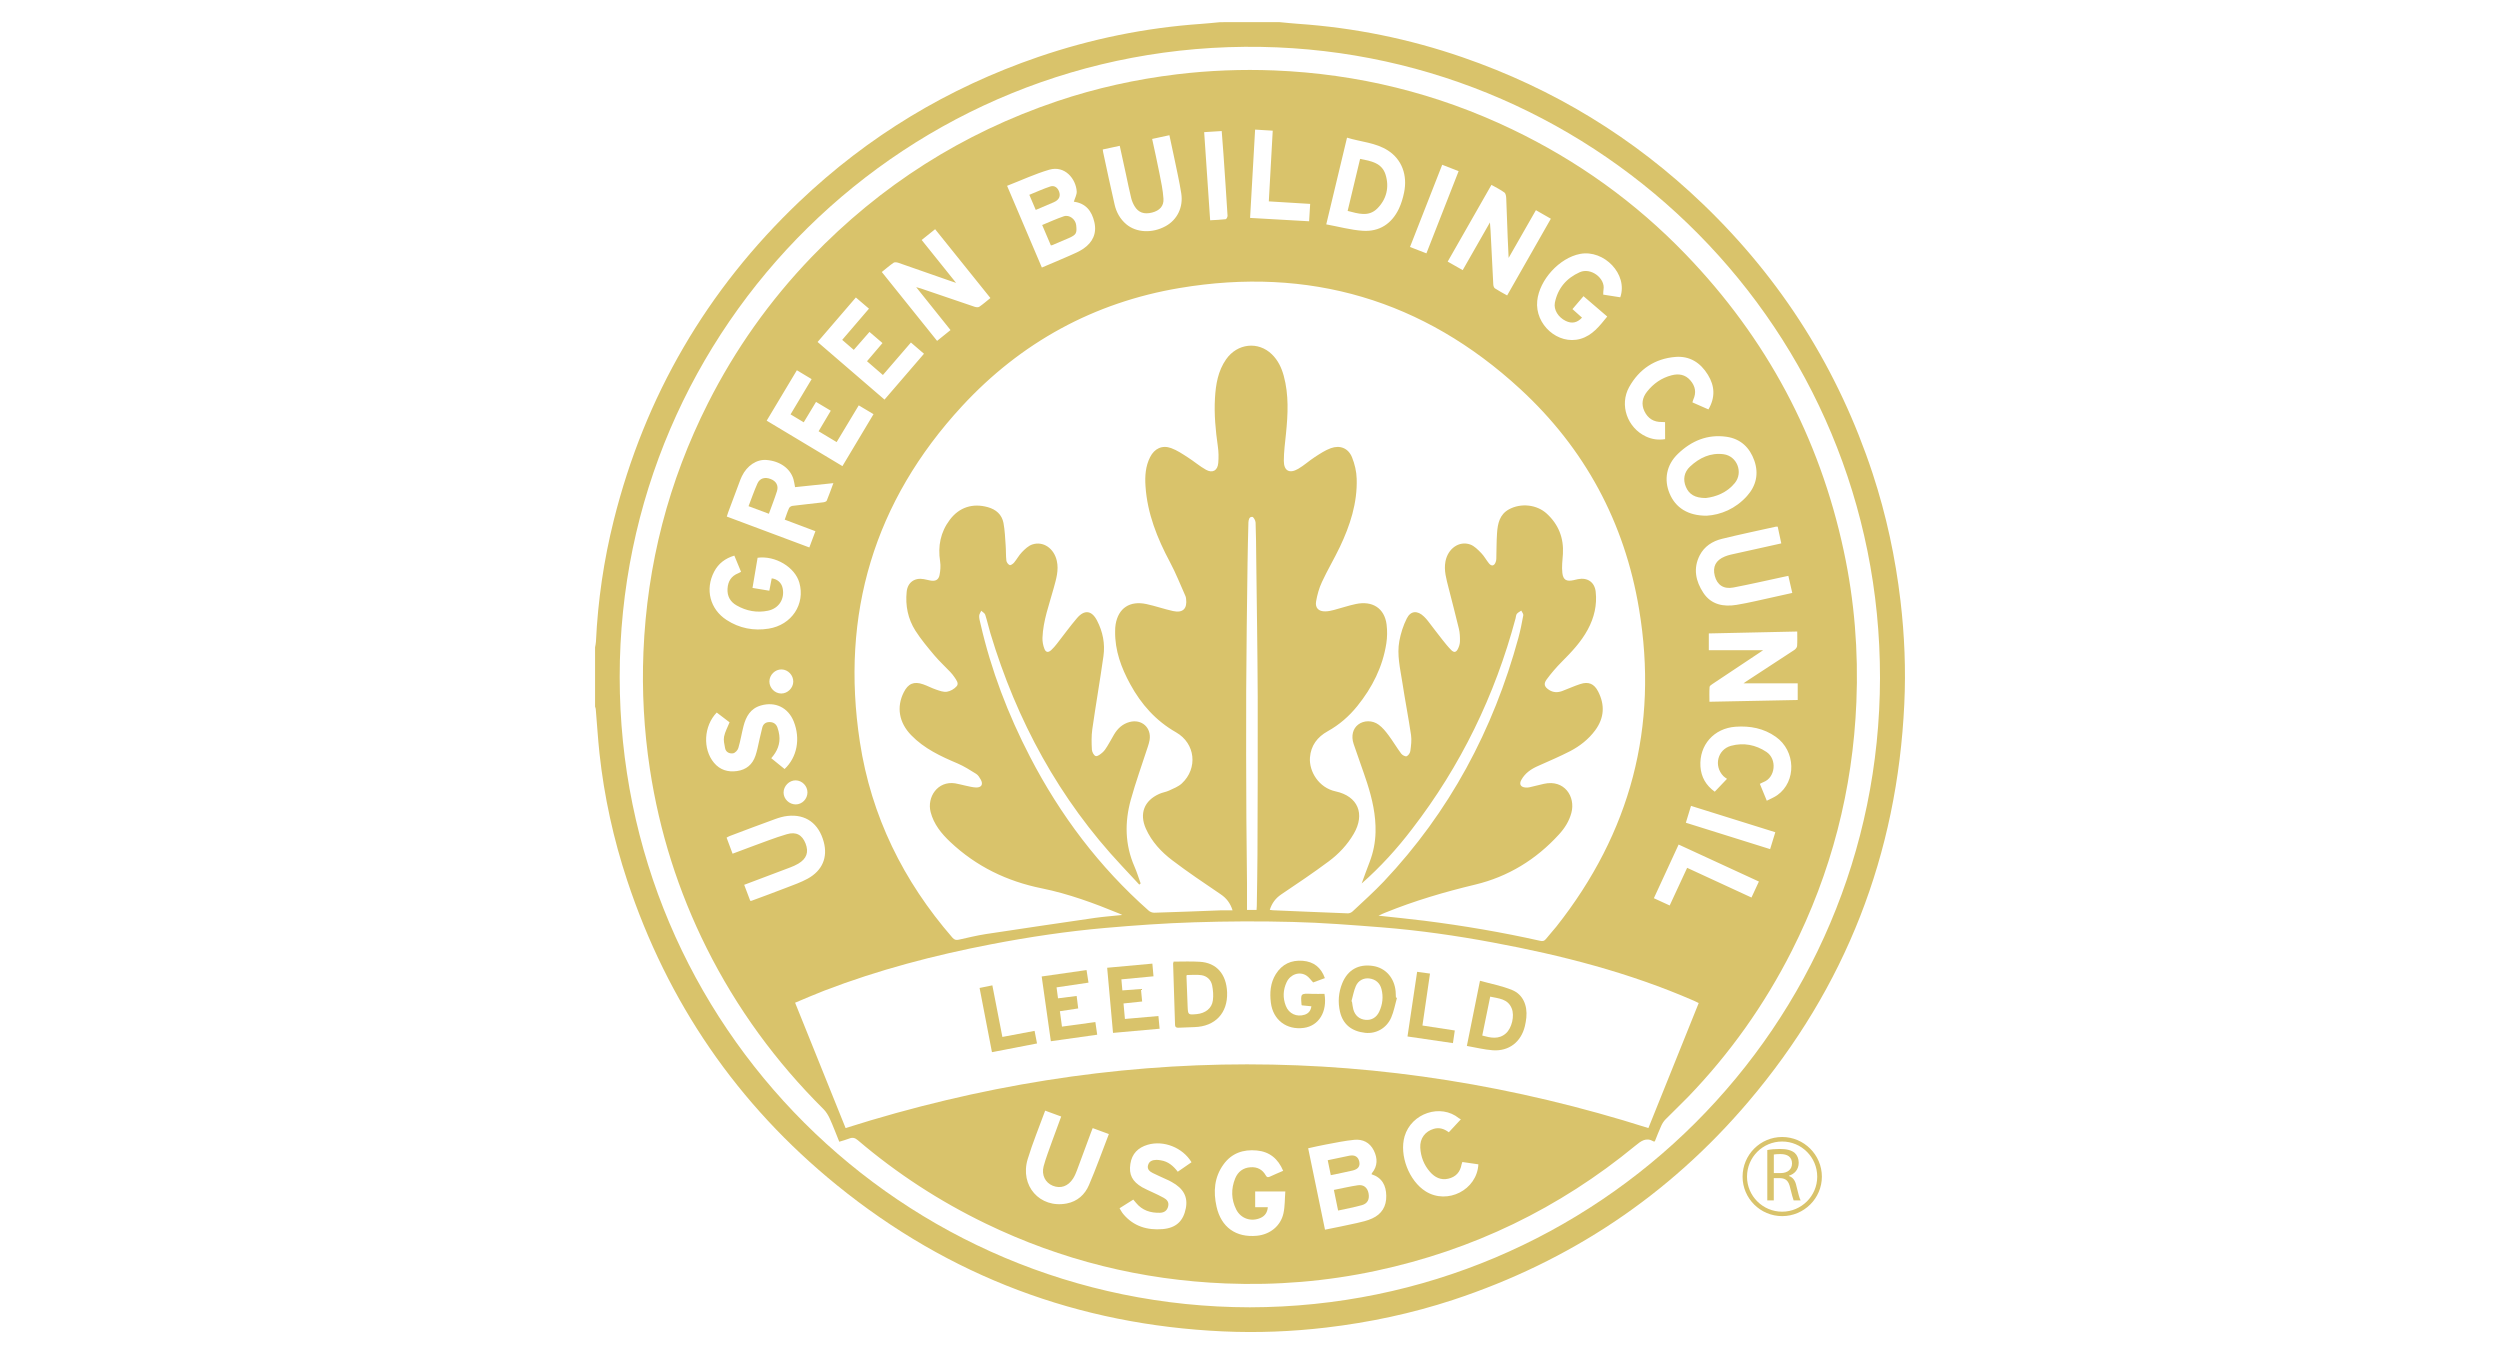 <?xml version="1.0" encoding="utf-8"?>
<!-- Generator: Adobe Illustrator 16.0.0, SVG Export Plug-In . SVG Version: 6.00 Build 0)  -->
<!DOCTYPE svg PUBLIC "-//W3C//DTD SVG 1.0//EN" "http://www.w3.org/TR/2001/REC-SVG-20010904/DTD/svg10.dtd">
<svg version="1.0" id="Layer_1" xmlns="http://www.w3.org/2000/svg" xmlns:xlink="http://www.w3.org/1999/xlink" x="0px" y="0px"
	 width="120px" height="65px" viewBox="0 -2.5 120 65" enable-background="new 0 -2.5 120 65" xml:space="preserve">
<g>
	<path fill="#D9C36B" d="M61.418-1.437c0.295,0.027,0.592,0.06,0.889,0.08c2.698,0.186,5.327,0.721,7.885,1.603
		c4.37,1.506,8.232,3.858,11.566,7.064c3.778,3.632,6.488,7.94,8.129,12.919c0.655,1.992,1.092,4.032,1.337,6.116
		c0.194,1.646,0.26,3.298,0.182,4.951c-0.337,7.208-2.815,13.589-7.485,19.088c-3.821,4.498-8.564,7.659-14.172,9.51
		c-1.983,0.652-4.019,1.084-6.094,1.329c-1.648,0.194-3.3,0.259-4.954,0.184c-6.936-0.317-13.13-2.637-18.525-7.014
		c-4.787-3.884-8.136-8.781-10.073-14.637c-0.656-1.985-1.103-4.016-1.328-6.095c-0.076-0.708-0.118-1.418-0.179-2.127
		c-0.002-0.039-0.021-0.074-0.033-0.112c0-0.951,0-1.9,0-2.852c0.015-0.085,0.038-0.173,0.042-0.261
		c0.092-1.976,0.378-3.927,0.858-5.845c1.492-5.953,4.459-11.051,8.901-15.282c3.311-3.153,7.143-5.466,11.472-6.948
		c2.539-0.869,5.148-1.402,7.825-1.588c0.304-0.021,0.605-0.054,0.908-0.082C59.519-1.437,60.469-1.437,61.418-1.437z
		 M59.989,60.251c16.7-0.025,30.231-13.496,30.251-30.211c0.021-16.709-13.372-30.008-29.7-30.289
		C43.557-0.542,29.742,13.105,29.745,29.992C29.747,46.744,43.29,60.222,59.989,60.251z"/>
	<path fill="#D9C36B" d="M79.432,52.285c-0.032,0.002-0.05,0.01-0.059,0.004c-0.359-0.213-0.598-0.023-0.873,0.202
		c-3.66,3.011-7.808,5.015-12.443,6.005c-2.381,0.51-4.788,0.708-7.22,0.61c-4.037-0.161-7.883-1.114-11.522-2.875
		c-2.218-1.072-4.265-2.405-6.139-4.001c-0.143-0.123-0.262-0.143-0.426-0.075c-0.146,0.059-0.302,0.096-0.465,0.148
		c-0.153-0.376-0.289-0.74-0.449-1.095c-0.075-0.167-0.176-0.337-0.302-0.464C37.241,48.468,35.36,45.89,33.915,43
		c-1.358-2.72-2.265-5.586-2.722-8.595c-0.282-1.861-0.385-3.734-0.308-5.614c0.174-4.2,1.202-8.183,3.097-11.936
		c1.305-2.584,2.962-4.923,4.969-7.011c3.322-3.454,7.251-5.954,11.792-7.487c1.869-0.63,3.785-1.053,5.745-1.29
		c1.554-0.187,3.116-0.248,4.681-0.186c3.996,0.162,7.801,1.097,11.41,2.825c3.136,1.503,5.921,3.499,8.332,6.001
		c3.881,4.026,6.422,8.773,7.592,14.249c0.512,2.388,0.704,4.803,0.604,7.239c-0.173,4.207-1.204,8.193-3.104,11.952
		c-1.309,2.585-2.967,4.922-4.977,7.007c-0.354,0.366-0.727,0.715-1.083,1.078c-0.086,0.088-0.154,0.197-0.204,0.308
		C79.625,51.787,79.53,52.042,79.432,52.285z M65.36,39.908c0.126-0.345,0.249-0.691,0.383-1.034
		c0.176-0.462,0.271-0.934,0.283-1.429c0.02-0.813-0.158-1.595-0.404-2.361c-0.205-0.629-0.438-1.249-0.648-1.876
		c-0.129-0.385-0.035-0.739,0.223-0.932c0.263-0.201,0.675-0.215,0.981,0.011c0.187,0.136,0.339,0.327,0.478,0.514
		c0.212,0.284,0.39,0.591,0.603,0.875c0.053,0.071,0.194,0.146,0.259,0.124c0.082-0.032,0.167-0.157,0.178-0.251
		c0.035-0.253,0.07-0.519,0.034-0.77c-0.126-0.848-0.291-1.69-0.42-2.539c-0.101-0.654-0.264-1.31-0.141-1.974
		c0.069-0.37,0.188-0.745,0.357-1.08c0.19-0.378,0.516-0.391,0.824-0.092c0.07,0.066,0.135,0.14,0.195,0.217
		c0.231,0.298,0.455,0.602,0.69,0.896c0.133,0.169,0.268,0.339,0.421,0.493c0.136,0.137,0.24,0.119,0.326-0.056
		c0.055-0.109,0.092-0.236,0.096-0.357c0.004-0.2-0.004-0.408-0.05-0.603c-0.154-0.656-0.332-1.308-0.495-1.962
		c-0.104-0.419-0.235-0.836-0.15-1.277c0.118-0.611,0.651-0.996,1.185-0.81c0.2,0.071,0.375,0.252,0.532,0.413
		c0.145,0.148,0.243,0.341,0.375,0.501c0.123,0.144,0.248,0.116,0.314-0.06c0.021-0.051,0.033-0.108,0.034-0.161
		c0.013-0.412,0.007-0.825,0.035-1.236c0.031-0.454,0.121-0.897,0.572-1.143c0.572-0.312,1.337-0.234,1.817,0.208
		c0.561,0.516,0.819,1.165,0.773,1.932c-0.02,0.305-0.063,0.614-0.027,0.914c0.04,0.338,0.201,0.417,0.53,0.347
		c0.074-0.018,0.149-0.037,0.223-0.051c0.454-0.088,0.795,0.144,0.847,0.601c0.072,0.643-0.072,1.248-0.377,1.814
		c-0.323,0.604-0.792,1.093-1.27,1.573c-0.254,0.257-0.492,0.535-0.707,0.827c-0.159,0.215-0.108,0.357,0.119,0.504
		c0.196,0.127,0.409,0.131,0.622,0.054c0.293-0.108,0.579-0.244,0.876-0.338c0.393-0.13,0.664-0.013,0.853,0.354
		c0.335,0.651,0.296,1.277-0.141,1.869c-0.318,0.43-0.733,0.754-1.199,0.998c-0.501,0.257-1.021,0.479-1.537,0.709
		c-0.335,0.146-0.625,0.342-0.806,0.668c-0.119,0.211-0.034,0.354,0.206,0.37c0.062,0.006,0.127,0,0.186-0.013
		c0.232-0.052,0.462-0.113,0.691-0.165c0.982-0.22,1.525,0.616,1.318,1.392c-0.106,0.401-0.323,0.741-0.6,1.042
		c-1.095,1.201-2.438,2.024-4.017,2.403c-1.474,0.353-2.922,0.779-4.325,1.35c-0.089,0.033-0.177,0.077-0.316,0.142
		c0.784,0.086,1.499,0.154,2.211,0.244c1.861,0.236,3.71,0.55,5.541,0.961c0.125,0.027,0.204,0.018,0.286-0.087
		c0.159-0.203,0.338-0.391,0.499-0.594c3.558-4.502,4.914-9.592,3.968-15.25c-0.691-4.155-2.607-7.705-5.704-10.556
		c-4.642-4.276-10.135-5.891-16.352-4.845c-4.106,0.691-7.616,2.612-10.441,5.671c-4.219,4.57-5.841,9.982-4.902,16.122
		c0.543,3.554,2.085,6.675,4.442,9.389c0.093,0.107,0.177,0.126,0.307,0.097c0.428-0.094,0.856-0.2,1.29-0.268
		c1.75-0.266,3.501-0.524,5.254-0.779c0.414-0.059,0.832-0.088,1.299-0.138c-0.083-0.04-0.112-0.057-0.143-0.069
		c-1.208-0.497-2.433-0.948-3.713-1.209c-1.679-0.339-3.153-1.054-4.398-2.228c-0.425-0.401-0.791-0.849-0.942-1.434
		c-0.184-0.716,0.334-1.508,1.176-1.379c0.165,0.027,0.324,0.075,0.49,0.109c0.169,0.035,0.34,0.083,0.512,0.09
		c0.265,0.008,0.356-0.152,0.227-0.381c-0.058-0.102-0.126-0.215-0.22-0.273c-0.288-0.18-0.576-0.363-0.885-0.497
		c-0.815-0.345-1.609-0.713-2.236-1.362c-0.584-0.604-0.712-1.348-0.353-2.057c0.21-0.417,0.487-0.537,0.929-0.382
		c0.21,0.071,0.408,0.182,0.619,0.252c0.169,0.057,0.357,0.13,0.523,0.104c0.169-0.026,0.356-0.134,0.468-0.265
		c0.119-0.136-0.02-0.301-0.106-0.433c-0.059-0.087-0.125-0.169-0.195-0.244c-0.255-0.27-0.53-0.521-0.767-0.802
		c-0.322-0.384-0.648-0.771-0.916-1.192c-0.355-0.561-0.485-1.199-0.416-1.864c0.046-0.448,0.38-0.686,0.823-0.605
		c0.102,0.019,0.205,0.045,0.307,0.065c0.236,0.049,0.4-0.023,0.446-0.255c0.043-0.213,0.062-0.446,0.029-0.66
		c-0.113-0.734,0.016-1.404,0.466-2c0.452-0.601,1.095-0.806,1.82-0.606c0.401,0.111,0.676,0.355,0.755,0.757
		c0.066,0.352,0.08,0.717,0.105,1.076c0.019,0.244,0.006,0.489,0.034,0.731c0.008,0.081,0.085,0.187,0.158,0.217
		c0.047,0.021,0.161-0.057,0.212-0.119c0.135-0.161,0.234-0.353,0.378-0.501c0.142-0.146,0.307-0.304,0.491-0.367
		c0.529-0.178,1.05,0.184,1.183,0.786c0.101,0.448-0.032,0.875-0.147,1.297c-0.215,0.793-0.513,1.566-0.542,2.4
		c-0.005,0.175,0.029,0.361,0.093,0.523c0.069,0.178,0.185,0.191,0.327,0.062c0.104-0.094,0.193-0.203,0.279-0.312
		c0.318-0.405,0.619-0.826,0.956-1.22c0.36-0.422,0.711-0.376,0.965,0.116c0.277,0.535,0.391,1.11,0.307,1.705
		c-0.165,1.172-0.369,2.341-0.536,3.515c-0.045,0.319-0.036,0.651-0.019,0.976c0.006,0.11,0.099,0.288,0.186,0.307
		c0.089,0.023,0.229-0.092,0.323-0.173c0.093-0.08,0.163-0.19,0.229-0.297c0.113-0.182,0.216-0.374,0.324-0.561
		c0.173-0.294,0.409-0.512,0.745-0.604c0.584-0.156,1.06,0.27,0.963,0.867c-0.018,0.11-0.052,0.218-0.086,0.322
		c-0.274,0.848-0.58,1.689-0.817,2.546c-0.297,1.076-0.281,2.15,0.174,3.197c0.117,0.265,0.201,0.545,0.3,0.816
		c-0.022,0.021-0.043,0.038-0.066,0.057c-0.279-0.297-0.556-0.598-0.835-0.896c-3.012-3.211-5.049-6.974-6.313-11.173
		c-0.088-0.292-0.152-0.595-0.247-0.886c-0.024-0.076-0.126-0.127-0.191-0.19c-0.036,0.083-0.099,0.164-0.1,0.249
		c-0.002,0.121,0.034,0.249,0.063,0.37c0.511,2.235,1.323,4.358,2.376,6.388c1.454,2.807,3.324,5.29,5.696,7.386
		c0.069,0.063,0.183,0.104,0.274,0.101c1.053-0.031,2.107-0.073,3.16-0.113c0.191-0.006,0.382,0,0.595,0
		c-0.112-0.353-0.295-0.585-0.569-0.771c-0.784-0.533-1.573-1.06-2.327-1.634c-0.529-0.401-0.985-0.891-1.264-1.513
		c-0.323-0.725-0.086-1.348,0.64-1.672c0.15-0.07,0.323-0.09,0.472-0.16c0.211-0.099,0.445-0.188,0.611-0.341
		c0.78-0.725,0.656-1.924-0.276-2.455c-0.968-0.552-1.67-1.341-2.195-2.303c-0.433-0.79-0.743-1.622-0.729-2.544
		c0.001-0.111,0.003-0.224,0.023-0.333c0.131-0.781,0.679-1.15,1.481-0.976c0.43,0.092,0.845,0.24,1.272,0.334
		c0.476,0.105,0.693-0.112,0.629-0.593c-0.006-0.042-0.011-0.086-0.028-0.121c-0.245-0.546-0.462-1.105-0.744-1.631
		c-0.613-1.149-1.09-2.337-1.176-3.653c-0.032-0.477-0.001-0.95,0.221-1.388c0.208-0.414,0.579-0.591,1.011-0.434
		c0.283,0.103,0.542,0.279,0.797,0.443c0.3,0.19,0.57,0.429,0.879,0.599c0.316,0.173,0.556,0.032,0.585-0.331
		c0.021-0.262,0.019-0.532-0.02-0.792c-0.11-0.771-0.183-1.541-0.138-2.318c0.038-0.659,0.144-1.305,0.536-1.865
		c0.538-0.768,1.543-0.876,2.197-0.237c0.294,0.286,0.463,0.645,0.569,1.034c0.247,0.914,0.201,1.839,0.107,2.766
		c-0.044,0.436-0.104,0.874-0.104,1.312c0,0.482,0.272,0.627,0.69,0.384c0.282-0.164,0.526-0.39,0.8-0.567
		c0.244-0.158,0.493-0.325,0.763-0.423c0.445-0.162,0.842-0.002,1.02,0.436c0.13,0.322,0.215,0.683,0.224,1.03
		c0.037,1.161-0.317,2.243-0.809,3.277c-0.27,0.566-0.594,1.107-0.857,1.676c-0.137,0.292-0.227,0.615-0.282,0.933
		c-0.056,0.316,0.126,0.49,0.448,0.48c0.138-0.003,0.276-0.032,0.41-0.068c0.352-0.092,0.695-0.211,1.048-0.285
		c0.803-0.17,1.377,0.206,1.477,0.977c0.038,0.301,0.034,0.618-0.012,0.915c-0.176,1.13-0.677,2.118-1.39,3.002
		c-0.396,0.493-0.868,0.904-1.427,1.214c-0.493,0.275-0.805,0.682-0.849,1.262c-0.048,0.66,0.418,1.448,1.233,1.623
		c1.073,0.232,1.424,1.083,0.871,2.033c-0.306,0.528-0.721,0.968-1.204,1.327c-0.742,0.554-1.515,1.071-2.281,1.587
		c-0.275,0.187-0.447,0.425-0.547,0.74c0.063,0.008,0.105,0.017,0.147,0.019c1.197,0.05,2.396,0.104,3.596,0.148
		c0.08,0.004,0.179-0.04,0.236-0.096c0.504-0.473,1.021-0.935,1.496-1.436c3.154-3.341,5.252-7.271,6.458-11.691
		c0.097-0.357,0.169-0.721,0.235-1.083c0.013-0.068-0.063-0.15-0.097-0.225c-0.072,0.052-0.162,0.09-0.213,0.157
		c-0.043,0.058-0.042,0.146-0.062,0.22c-0.99,3.697-2.629,7.074-4.969,10.109C67.06,38.237,66.263,39.114,65.36,39.908z
		 M81.538,45.646c-0.095-0.046-0.163-0.08-0.232-0.111c-3.098-1.35-6.347-2.183-9.656-2.797c-1.757-0.328-3.523-0.581-5.305-0.724
		c-1.432-0.112-2.866-0.226-4.302-0.261c-1.568-0.042-3.141-0.033-4.709,0.017c-1.429,0.044-2.857,0.146-4.282,0.271
		c-1.834,0.161-3.655,0.433-5.462,0.781c-2.734,0.526-5.422,1.229-8.025,2.229c-0.467,0.18-0.922,0.38-1.4,0.579
		c0.817,2.024,1.62,4.02,2.424,6.017c12.856-4.078,25.689-4.078,38.534,0C79.929,49.64,80.729,47.65,81.538,45.646z M48.34,6.419
		c0.567,1.335,1.114,2.621,1.669,3.923c0.457-0.194,0.898-0.378,1.337-0.572c0.221-0.097,0.45-0.194,0.65-0.328
		c0.449-0.306,0.659-0.731,0.533-1.281c-0.123-0.536-0.416-0.906-0.985-0.979c0.049-0.169,0.147-0.336,0.138-0.495
		c-0.037-0.595-0.563-1.259-1.317-1.041C49.683,5.845,49.029,6.152,48.34,6.419z M86.267,27.813
		c-1.453,0.032-2.852,0.062-4.244,0.092c0,0.287,0,0.547,0,0.804c0.871,0,1.722,0,2.609,0c-0.097,0.063-0.158,0.108-0.222,0.15
		c-0.737,0.491-1.476,0.98-2.212,1.473c-0.055,0.036-0.136,0.09-0.138,0.14c-0.017,0.231-0.007,0.466-0.007,0.712
		c1.452-0.029,2.846-0.059,4.237-0.084c0-0.285,0-0.547,0-0.801c-0.872,0-1.724,0-2.599,0c0.05-0.036,0.087-0.063,0.126-0.09
		c0.771-0.501,1.543-1.005,2.312-1.512c0.06-0.04,0.125-0.119,0.132-0.185C86.277,28.296,86.267,28.071,86.267,27.813z M72.414,9.88
		c-0.016-0.363-0.031-0.673-0.045-0.983c-0.021-0.626-0.042-1.255-0.07-1.881c-0.004-0.096-0.023-0.229-0.09-0.277
		c-0.188-0.138-0.4-0.242-0.62-0.365c-0.704,1.235-1.396,2.45-2.1,3.683c0.248,0.141,0.479,0.272,0.721,0.409
		c0.435-0.758,0.855-1.498,1.307-2.289c0.014,0.177,0.026,0.287,0.03,0.398c0.044,0.855,0.084,1.713,0.13,2.569
		c0.002,0.068,0.029,0.164,0.079,0.197c0.185,0.122,0.382,0.225,0.587,0.34c0.7-1.23,1.394-2.445,2.098-3.682
		c-0.243-0.14-0.475-0.271-0.717-0.411C73.285,8.354,72.862,9.095,72.414,9.88z M44.24,9.019c0.548,0.683,1.08,1.346,1.652,2.059
		c-0.127-0.043-0.2-0.065-0.268-0.09c-0.834-0.292-1.668-0.586-2.503-0.874c-0.071-0.023-0.176-0.04-0.227-0.004
		c-0.195,0.134-0.372,0.29-0.568,0.446c0.891,1.107,1.766,2.198,2.654,3.306c0.224-0.18,0.431-0.348,0.645-0.519
		c-0.551-0.688-1.084-1.354-1.649-2.06c0.111,0.033,0.172,0.045,0.229,0.065c0.855,0.292,1.712,0.587,2.571,0.875
		c0.069,0.024,0.177,0.039,0.229,0.002c0.182-0.123,0.349-0.271,0.535-0.42c-0.891-1.109-1.769-2.201-2.654-3.304
		C44.668,8.674,44.463,8.839,44.24,9.019z M60.315,41.177c0.004-0.071,0.01-0.132,0.011-0.192c0.012-0.823,0.028-1.648,0.032-2.472
		c0.007-2.52,0.021-5.039,0.012-7.561c-0.01-2.218-0.045-4.436-0.071-6.655c-0.005-0.572-0.009-1.146-0.031-1.716
		c-0.004-0.097-0.098-0.267-0.158-0.271c-0.154-0.011-0.176,0.143-0.187,0.271c-0.002,0.021,0,0.042-0.001,0.064
		c-0.015,0.625-0.033,1.253-0.04,1.883c-0.025,2.044-0.057,4.087-0.065,6.132c-0.01,2.055,0.001,4.106,0.009,6.158
		c0.006,1.034,0.022,2.068,0.03,3.099c0.004,0.417,0,0.833,0,1.26C60.03,41.177,60.166,41.177,60.315,41.177z M63.6,56.525
		c0.537-0.11,1.036-0.206,1.531-0.319c0.251-0.057,0.507-0.115,0.737-0.222c0.454-0.206,0.684-0.58,0.673-1.086
		c-0.008-0.499-0.203-0.873-0.708-1.034c0.007-0.021,0.009-0.035,0.017-0.048c0.282-0.343,0.28-0.719,0.091-1.097
		c-0.19-0.379-0.529-0.548-0.934-0.508c-0.456,0.044-0.908,0.14-1.359,0.224c-0.284,0.052-0.564,0.118-0.856,0.182
		C63.065,53.936,63.33,55.222,63.6,56.525z M37.667,22.443c0.073-0.2,0.127-0.379,0.206-0.549c0.023-0.055,0.104-0.104,0.165-0.112
		c0.49-0.062,0.982-0.111,1.474-0.17c0.061-0.007,0.152-0.036,0.172-0.08c0.111-0.267,0.206-0.541,0.318-0.841
		c-0.631,0.065-1.229,0.128-1.839,0.192c-0.026-0.138-0.043-0.262-0.077-0.381c-0.155-0.52-0.65-0.87-1.294-0.923
		c-0.469-0.039-0.936,0.268-1.182,0.781c-0.048,0.099-0.089,0.205-0.126,0.309c-0.18,0.476-0.356,0.952-0.534,1.428
		c-0.023,0.062-0.042,0.126-0.064,0.198c1.328,0.497,2.635,0.987,3.962,1.483c0.102-0.271,0.195-0.52,0.292-0.78
		C38.64,22.811,38.167,22.632,37.667,22.443z M63.66,8.27c0.601,0.109,1.177,0.27,1.76,0.308c0.792,0.05,1.382-0.339,1.726-1.057
		c0.114-0.243,0.194-0.509,0.248-0.772c0.178-0.842-0.11-1.597-0.765-2.021c-0.595-0.386-1.303-0.414-1.972-0.62
		C64.325,5.497,64.001,6.849,63.66,8.27z M81.92,22.254c0.682-0.041,1.388-0.334,1.937-0.946c0.438-0.489,0.57-1.065,0.353-1.693
		c-0.223-0.634-0.661-1.053-1.337-1.15c-0.914-0.131-1.688,0.196-2.337,0.823c-0.546,0.525-0.676,1.23-0.396,1.899
		C80.425,21.87,81.021,22.257,81.92,22.254z M37.042,25.261c0.269,0.032,0.472,0.211,0.524,0.467c0.11,0.517-0.175,0.976-0.7,1.085
		c-0.533,0.111-1.042,0.015-1.512-0.255c-0.301-0.173-0.454-0.439-0.433-0.8c0.021-0.356,0.178-0.607,0.513-0.741
		c0.044-0.017,0.084-0.044,0.136-0.071c-0.11-0.264-0.215-0.518-0.322-0.777c-0.441,0.134-0.764,0.379-0.969,0.771
		c-0.442,0.846-0.203,1.799,0.596,2.318c0.615,0.401,1.304,0.532,2.021,0.417c1.11-0.178,1.764-1.179,1.472-2.208
		c-0.213-0.745-1.152-1.308-2.004-1.195c-0.081,0.475-0.161,0.953-0.244,1.448c0.282,0.046,0.539,0.089,0.807,0.134
		C36.971,25.64,37.006,25.45,37.042,25.261z M77.773,11.77c0.383-1.11-0.784-2.298-1.924-2.083
		c-0.995,0.188-1.958,1.242-2.062,2.253c-0.118,1.142,0.999,2.129,2.069,1.827c0.581-0.165,0.922-0.62,1.291-1.073
		c-0.38-0.325-0.754-0.646-1.139-0.977c-0.182,0.213-0.354,0.412-0.53,0.62c0.16,0.144,0.311,0.278,0.459,0.41
		c-0.238,0.251-0.489,0.3-0.783,0.157c-0.354-0.171-0.587-0.535-0.52-0.876c0.14-0.692,0.557-1.177,1.192-1.461
		c0.547-0.245,1.236,0.304,1.143,0.828c-0.014,0.074-0.01,0.151-0.014,0.247C77.236,11.687,77.508,11.728,77.773,11.77z
		 M43.724,13.941c-0.455,0.528-0.897,1.039-1.345,1.559c-0.259-0.224-0.505-0.438-0.763-0.661c0.253-0.296,0.495-0.581,0.743-0.872
		c-0.215-0.185-0.416-0.355-0.624-0.535c-0.257,0.293-0.501,0.574-0.754,0.862c-0.196-0.17-0.374-0.324-0.556-0.48
		c0.436-0.508,0.854-0.999,1.285-1.498c-0.22-0.188-0.42-0.358-0.629-0.537c-0.621,0.721-1.225,1.423-1.837,2.136
		c1.077,0.928,2.139,1.842,3.212,2.766c0.636-0.739,1.262-1.466,1.895-2.201C44.132,14.292,43.938,14.124,43.724,13.941z
		 M36.801,17.692c1.217,0.73,2.42,1.453,3.636,2.182c0.503-0.84,0.993-1.657,1.492-2.494c-0.242-0.146-0.471-0.282-0.709-0.423
		c-0.359,0.599-0.708,1.178-1.061,1.763c-0.294-0.176-0.576-0.345-0.866-0.52c0.195-0.33,0.384-0.65,0.585-0.986
		c-0.239-0.143-0.466-0.277-0.708-0.423c-0.197,0.327-0.392,0.646-0.591,0.979c-0.22-0.132-0.425-0.254-0.632-0.38
		c0.345-0.577,0.674-1.126,1.012-1.692c-0.24-0.144-0.468-0.281-0.709-0.426C37.762,16.087,37.287,16.881,36.801,17.692z
		 M85.33,22.78c-0.04,0-0.067-0.005-0.092,0.001c-0.863,0.192-1.731,0.373-2.588,0.584c-0.454,0.112-0.841,0.36-1.063,0.789
		c-0.324,0.63-0.194,1.245,0.175,1.803c0.377,0.57,0.968,0.679,1.595,0.576c0.604-0.098,1.201-0.25,1.8-0.378
		c0.287-0.063,0.577-0.128,0.872-0.194c-0.067-0.295-0.126-0.556-0.188-0.82c-0.107,0.022-0.189,0.04-0.271,0.057
		c-0.79,0.17-1.579,0.352-2.372,0.503c-0.468,0.088-0.774-0.125-0.888-0.557c-0.114-0.441,0.045-0.753,0.484-0.933
		c0.09-0.037,0.184-0.065,0.278-0.088c0.435-0.098,0.87-0.193,1.306-0.29c0.372-0.082,0.742-0.166,1.124-0.25
		C85.442,23.3,85.386,23.043,85.33,22.78z M53.748,4.499c-0.292,0.063-0.548,0.119-0.816,0.176c0.006,0.05,0.008,0.085,0.016,0.117
		c0.183,0.844,0.357,1.689,0.554,2.531c0.083,0.364,0.263,0.69,0.556,0.938c0.484,0.411,1.25,0.446,1.889,0.096
		c0.555-0.303,0.859-0.906,0.753-1.576c-0.088-0.563-0.217-1.121-0.331-1.679c-0.075-0.366-0.157-0.731-0.238-1.112
		c-0.29,0.063-0.551,0.12-0.828,0.179c0.122,0.568,0.245,1.109,0.351,1.655c0.08,0.402,0.166,0.805,0.192,1.213
		c0.024,0.357-0.187,0.572-0.544,0.665c-0.385,0.098-0.663,0.002-0.847-0.311c-0.07-0.118-0.125-0.25-0.158-0.384
		c-0.093-0.378-0.17-0.76-0.251-1.141C53.946,5.416,53.85,4.969,53.748,4.499z M35.164,38.478c0.314-0.119,0.601-0.229,0.888-0.333
		c0.569-0.204,1.132-0.433,1.712-0.602c0.456-0.136,0.741,0.036,0.903,0.445c0.163,0.418,0.052,0.731-0.352,0.97
		c-0.12,0.072-0.25,0.127-0.379,0.177c-0.48,0.185-0.965,0.364-1.446,0.546c-0.253,0.094-0.504,0.189-0.769,0.29
		c0.103,0.271,0.196,0.521,0.29,0.767c0.034,0,0.048,0.005,0.06,0c0.556-0.207,1.111-0.407,1.664-0.624
		c0.35-0.134,0.709-0.26,1.036-0.439c0.705-0.389,0.967-1.025,0.769-1.761c-0.24-0.891-0.862-1.344-1.738-1.249
		c-0.205,0.022-0.41,0.083-0.604,0.154c-0.727,0.263-1.45,0.537-2.174,0.811c-0.048,0.019-0.094,0.048-0.148,0.077
		C34.971,37.965,35.063,38.21,35.164,38.478z M37.66,34.413c0.601-0.562,0.767-1.454,0.442-2.276
		c-0.265-0.669-0.885-0.976-1.58-0.773c-0.5,0.144-0.713,0.528-0.833,0.988c-0.09,0.349-0.145,0.708-0.249,1.055
		c-0.029,0.106-0.158,0.24-0.256,0.253c-0.163,0.023-0.343-0.048-0.38-0.248c-0.035-0.185-0.083-0.379-0.048-0.557
		c0.046-0.229,0.167-0.444,0.264-0.683c-0.19-0.148-0.404-0.31-0.617-0.47c-0.625,0.646-0.681,1.752-0.133,2.41
		c0.29,0.348,0.671,0.46,1.108,0.399c0.441-0.063,0.738-0.308,0.883-0.731c0.039-0.11,0.068-0.228,0.096-0.34
		c0.079-0.341,0.145-0.684,0.234-1.02c0.045-0.17,0.168-0.264,0.357-0.26c0.184,0.004,0.306,0.092,0.368,0.257
		c0.043,0.117,0.073,0.24,0.089,0.364c0.057,0.428-0.1,0.791-0.385,1.113C37.239,34.075,37.444,34.24,37.66,34.413z M61.592,53.699
		c-0.244-0.579-0.652-0.919-1.267-0.976c-0.649-0.061-1.207,0.127-1.599,0.673c-0.443,0.612-0.492,1.306-0.333,2.018
		c0.221,0.995,0.934,1.5,1.941,1.402c0.625-0.061,1.136-0.466,1.271-1.074c0.075-0.341,0.062-0.7,0.09-1.053
		c-0.519,0-0.99,0-1.447,0c0,0.263,0,0.506,0,0.756c0.215,0,0.408,0,0.607,0c-0.021,0.247-0.131,0.418-0.349,0.515
		c-0.446,0.2-0.945,0.035-1.165-0.399c-0.246-0.486-0.256-0.996-0.052-1.498c0.132-0.321,0.381-0.512,0.737-0.535
		c0.321-0.022,0.571,0.107,0.729,0.389c0.054,0.099,0.106,0.104,0.201,0.061C61.157,53.881,61.365,53.8,61.592,53.699z
		 M53.738,55.496c0.064,0.103,0.109,0.196,0.176,0.275c0.494,0.594,1.156,0.788,1.893,0.726c0.651-0.055,0.996-0.392,1.113-1.003
		c0.105-0.542-0.112-0.947-0.677-1.258c-0.091-0.055-0.186-0.095-0.281-0.138c-0.21-0.099-0.422-0.188-0.626-0.291
		c-0.148-0.075-0.283-0.178-0.231-0.374c0.052-0.202,0.217-0.257,0.405-0.259c0.069,0,0.139,0.008,0.207,0.021
		c0.351,0.053,0.603,0.268,0.816,0.548c0.229-0.159,0.446-0.308,0.66-0.456c-0.426-0.706-1.336-1.063-2.102-0.84
		c-0.464,0.136-0.759,0.431-0.833,0.918c-0.08,0.516,0.09,0.846,0.567,1.124c0.157,0.09,0.326,0.158,0.489,0.237
		c0.182,0.088,0.368,0.168,0.543,0.268c0.154,0.084,0.263,0.205,0.216,0.407c-0.048,0.209-0.192,0.306-0.392,0.312
		c-0.452,0.013-0.854-0.112-1.152-0.477c-0.042-0.052-0.086-0.104-0.131-0.156C54.173,55.22,53.962,55.355,53.738,55.496z
		 M52.449,51.649c-0.034,0.086-0.061,0.154-0.088,0.226c-0.223,0.6-0.442,1.204-0.667,1.801c-0.051,0.139-0.11,0.274-0.188,0.397
		c-0.241,0.374-0.6,0.493-0.973,0.343c-0.358-0.146-0.55-0.515-0.439-0.935c0.11-0.407,0.267-0.804,0.408-1.205
		c0.139-0.391,0.286-0.779,0.435-1.183c-0.267-0.098-0.513-0.188-0.769-0.282c-0.289,0.792-0.602,1.546-0.838,2.323
		c-0.391,1.283,0.585,2.378,1.87,2.134c0.515-0.099,0.875-0.425,1.071-0.887c0.342-0.798,0.633-1.614,0.954-2.446
		C52.953,51.836,52.708,51.746,52.449,51.649z M79.923,17.762c-0.069-0.003-0.11-0.008-0.152-0.006
		c-0.389,0.008-0.67-0.167-0.838-0.515c-0.161-0.336-0.101-0.655,0.123-0.939c0.307-0.39,0.701-0.665,1.181-0.788
		c0.334-0.088,0.653-0.042,0.898,0.242c0.244,0.281,0.299,0.589,0.14,0.932c-0.017,0.035-0.022,0.075-0.038,0.127
		c0.261,0.115,0.513,0.226,0.768,0.337c0.335-0.577,0.305-1.124-0.025-1.661c-0.357-0.584-0.877-0.915-1.564-0.858
		c-0.984,0.082-1.738,0.586-2.217,1.447c-0.478,0.863-0.086,1.956,0.808,2.373c0.291,0.136,0.594,0.178,0.918,0.126
		C79.923,18.305,79.923,18.043,79.923,17.762z M84.806,35.935c0.184-0.096,0.358-0.163,0.508-0.27
		c0.923-0.656,0.886-2.123-0.078-2.8c-0.576-0.407-1.231-0.532-1.928-0.482c-1.036,0.073-1.751,0.875-1.687,1.909
		c0.034,0.508,0.268,0.909,0.687,1.21c0.195-0.202,0.377-0.395,0.588-0.618c-0.065-0.048-0.129-0.082-0.175-0.132
		c-0.472-0.486-0.28-1.278,0.371-1.454c0.604-0.161,1.181-0.05,1.698,0.295c0.521,0.349,0.431,1.23-0.142,1.447
		c-0.057,0.021-0.11,0.053-0.175,0.086C84.583,35.39,84.688,35.644,84.806,35.935z M70.962,53.388
		c-0.263-0.039-0.514-0.075-0.769-0.112c-0.017,0.05-0.031,0.083-0.038,0.116c-0.064,0.368-0.277,0.604-0.642,0.686
		c-0.356,0.082-0.643-0.066-0.873-0.328c-0.292-0.332-0.442-0.725-0.467-1.161c-0.023-0.445,0.233-0.786,0.655-0.907
		c0.264-0.073,0.493,0,0.715,0.167c0.189-0.204,0.373-0.398,0.578-0.622c-0.042-0.021-0.067-0.033-0.09-0.05
		c-0.875-0.717-2.287-0.247-2.611,0.868c-0.262,0.905,0.213,2.145,1.018,2.644C69.475,55.333,70.896,54.62,70.962,53.388z
		 M60.245,3.721c-0.081,1.425-0.16,2.82-0.241,4.239c0.958,0.054,1.892,0.108,2.833,0.161c0.017-0.297,0.034-0.558,0.051-0.834
		c-0.673-0.041-1.323-0.081-1.985-0.121c0.063-1.153,0.126-2.269,0.188-3.394C60.795,3.753,60.534,3.738,60.245,3.721z
		 M84.427,39.814c-1.286-0.594-2.562-1.181-3.853-1.776c-0.398,0.869-0.791,1.718-1.188,2.576c0.268,0.121,0.505,0.232,0.759,0.349
		c0.282-0.609,0.557-1.199,0.838-1.807c1.034,0.479,2.049,0.948,3.088,1.425C84.189,40.322,84.303,40.079,84.427,39.814z
		 M57.8,3.843c0.097,1.419,0.191,2.815,0.287,4.23c0.263-0.015,0.506-0.022,0.746-0.051c0.037-0.004,0.092-0.11,0.089-0.165
		c-0.06-0.982-0.128-1.963-0.195-2.945C58.7,4.545,58.671,4.179,58.642,3.79C58.363,3.809,58.101,3.826,57.8,3.843z M84.966,38.258
		c0.084-0.273,0.165-0.537,0.249-0.811c-1.358-0.425-2.69-0.842-4.047-1.265c-0.084,0.274-0.164,0.535-0.247,0.809
		C82.279,37.416,83.61,37.834,84.966,38.258z M69.226,5.409c-0.518,1.323-1.029,2.629-1.546,3.946
		c0.278,0.109,0.526,0.204,0.788,0.306c0.521-1.327,1.03-2.628,1.546-3.946C69.746,5.612,69.495,5.514,69.226,5.409z M38.077,30.22
		c0.004-0.309-0.249-0.579-0.557-0.587c-0.313-0.01-0.589,0.263-0.589,0.579c0,0.309,0.26,0.575,0.568,0.577
		C37.803,30.79,38.074,30.526,38.077,30.22z M38.192,36.112c0.309,0,0.564-0.26,0.566-0.575c0.001-0.311-0.256-0.574-0.565-0.58
		c-0.308-0.005-0.584,0.273-0.582,0.589C37.614,35.851,37.879,36.11,38.192,36.112z"/>
	<path fill="#D9C36B" d="M70.409,47.705c0.209-1.04,0.413-2.054,0.63-3.128c0.527,0.146,1.058,0.245,1.545,0.445
		c0.512,0.209,0.739,0.731,0.68,1.322c-0.015,0.141-0.037,0.276-0.07,0.412c-0.184,0.76-0.765,1.212-1.543,1.157
		C71.243,47.883,70.842,47.78,70.409,47.705z M71.148,47.206c0.4,0.11,0.789,0.2,1.134-0.103c0.284-0.251,0.427-0.842,0.28-1.201
		c-0.186-0.462-0.62-0.473-1.032-0.563C71.401,45.969,71.277,46.579,71.148,47.206z"/>
	<path fill="#D9C36B" d="M56.332,43.658c0.417,0,0.836-0.019,1.251,0.007c0.806,0.043,1.283,0.589,1.318,1.464
		c0.038,0.995-0.571,1.643-1.567,1.672c-0.25,0.006-0.502,0.017-0.752,0.029c-0.105,0.008-0.176-0.015-0.18-0.143
		c-0.03-0.979-0.063-1.962-0.093-2.943c0-0.007,0.006-0.013,0.008-0.019C56.323,43.702,56.328,43.684,56.332,43.658z M56.966,44.302
		c-0.008,0.021-0.017,0.035-0.016,0.046c0.018,0.489,0.036,0.976,0.056,1.465c0.019,0.401,0.02,0.401,0.432,0.365
		c0.419-0.039,0.732-0.277,0.78-0.66c0.032-0.238,0.011-0.486-0.036-0.723c-0.055-0.266-0.25-0.447-0.517-0.487
		C57.436,44.274,57.197,44.302,56.966,44.302z"/>
	<path fill="#D9C36B" d="M67.054,45.395c-0.09,0.317-0.146,0.651-0.278,0.952c-0.224,0.513-0.731,0.786-1.247,0.729
		c-0.656-0.073-1.067-0.409-1.208-1.009c-0.108-0.466-0.073-0.928,0.108-1.373c0.264-0.644,0.782-0.932,1.469-0.829
		c0.606,0.09,1.034,0.568,1.093,1.225c0.009,0.098,0.009,0.196,0.013,0.292C67.02,45.384,67.036,45.388,67.054,45.395z
		 M64.869,45.565c0.009,0.007,0.018,0.011,0.026,0.013c0.021,0.123,0.03,0.251,0.063,0.37c0.084,0.305,0.298,0.48,0.597,0.506
		c0.281,0.022,0.519-0.115,0.649-0.397c0.161-0.345,0.202-0.708,0.108-1.078c-0.075-0.297-0.283-0.474-0.588-0.514
		c-0.266-0.031-0.527,0.094-0.645,0.37C64.98,45.064,64.937,45.319,64.869,45.565z"/>
	<path fill="#D9C36B" d="M63.594,44.45c-0.201,0.073-0.389,0.142-0.563,0.207c-0.113-0.117-0.2-0.253-0.323-0.33
		c-0.329-0.213-0.771-0.063-0.949,0.317c-0.175,0.372-0.189,0.759-0.039,1.139c0.148,0.38,0.524,0.545,0.908,0.422
		c0.182-0.063,0.289-0.19,0.318-0.403c-0.157-0.017-0.312-0.029-0.458-0.046c-0.009-0.021-0.014-0.025-0.014-0.031
		c-0.044-0.545-0.044-0.541,0.486-0.521c0.206,0.009,0.415,0,0.615,0c0.146,0.863-0.275,1.536-0.989,1.634
		c-0.825,0.113-1.48-0.378-1.584-1.207c-0.06-0.48-0.026-0.951,0.238-1.375c0.3-0.48,0.741-0.681,1.295-0.638
		C63.055,43.662,63.408,43.93,63.594,44.45z"/>
	<path fill="#D9C36B" d="M52.666,47.166c-0.751,0.106-1.479,0.209-2.225,0.313c-0.147-1.04-0.292-2.06-0.44-3.108
		c0.721-0.103,1.426-0.203,2.153-0.308c0.032,0.205,0.062,0.389,0.094,0.604c-0.509,0.075-1.006,0.148-1.533,0.227
		c0.023,0.173,0.044,0.336,0.07,0.526c0.297-0.038,0.59-0.075,0.895-0.113c0.026,0.207,0.05,0.397,0.074,0.598
		c-0.302,0.044-0.582,0.086-0.879,0.134c0.034,0.246,0.064,0.48,0.1,0.739c0.538-0.073,1.058-0.144,1.603-0.219
		C52.606,46.763,52.634,46.957,52.666,47.166z"/>
	<path fill="#D9C36B" d="M54.823,45.572c-0.305,0.031-0.592,0.063-0.894,0.094c0.023,0.255,0.044,0.489,0.067,0.744
		c0.537-0.046,1.055-0.093,1.608-0.141c0.019,0.199,0.038,0.389,0.058,0.61c-0.744,0.066-1.481,0.134-2.237,0.2
		c-0.094-1.04-0.186-2.068-0.281-3.127c0.727-0.067,1.438-0.13,2.17-0.198c0.02,0.208,0.037,0.395,0.054,0.609
		c-0.505,0.048-1.009,0.097-1.541,0.146c0.016,0.176,0.03,0.339,0.047,0.53c0.288-0.021,0.571-0.044,0.891-0.066
		C54.782,45.171,54.803,45.365,54.823,45.572z"/>
	<path fill="#D9C36B" d="M68.022,44.147c0.207,0.029,0.397,0.057,0.618,0.085c-0.121,0.832-0.24,1.648-0.363,2.493
		c0.521,0.079,1.026,0.156,1.553,0.238c-0.029,0.202-0.057,0.391-0.089,0.607c-0.727-0.106-1.439-0.211-2.181-0.319
		C67.716,46.216,67.867,45.191,68.022,44.147z"/>
	<path fill="#D9C36B" d="M49.66,46.982c0.042,0.213,0.078,0.395,0.117,0.604c-0.722,0.14-1.435,0.278-2.163,0.418
		c-0.199-1.036-0.394-2.05-0.594-3.082c0.2-0.039,0.388-0.079,0.613-0.125c0.16,0.825,0.319,1.64,0.481,2.476
		C48.63,47.177,49.134,47.08,49.66,46.982z"/>
	<path fill="#D9C36B" d="M50.441,9.278c-0.134-0.314-0.27-0.632-0.417-0.978c0.351-0.143,0.69-0.301,1.042-0.419
		c0.266-0.088,0.562,0.146,0.591,0.429c0.043,0.386,0.004,0.459-0.356,0.619c-0.268,0.117-0.537,0.229-0.806,0.343
		C50.485,9.276,50.471,9.274,50.441,9.278z"/>
	<path fill="#D9C36B" d="M49.716,7.576c-0.106-0.247-0.201-0.469-0.309-0.725c0.343-0.139,0.669-0.289,1.009-0.401
		c0.194-0.063,0.35,0.054,0.421,0.247c0.07,0.197,0.015,0.354-0.167,0.465c-0.029,0.019-0.061,0.034-0.093,0.048
		C50.299,7.328,50.017,7.446,49.716,7.576z"/>
	<path fill="#D9C36B" d="M64.229,55.606c-0.07-0.341-0.136-0.651-0.203-0.99c0.396-0.077,0.773-0.169,1.156-0.224
		c0.275-0.04,0.455,0.115,0.508,0.383c0.056,0.286-0.044,0.497-0.319,0.572C65.004,55.45,64.628,55.519,64.229,55.606z"/>
	<path fill="#D9C36B" d="M63.731,53.191c0.361-0.075,0.7-0.15,1.04-0.218c0.262-0.05,0.424,0.053,0.475,0.285
		c0.046,0.219-0.05,0.361-0.316,0.426c-0.344,0.081-0.69,0.148-1.052,0.224C63.827,53.657,63.781,53.436,63.731,53.191z"/>
	<path fill="#D9C36B" d="M36.906,22.161c-0.332-0.124-0.641-0.24-0.976-0.364c0.144-0.372,0.269-0.738,0.427-1.09
		c0.115-0.256,0.359-0.322,0.637-0.213c0.261,0.099,0.385,0.314,0.301,0.581C37.181,21.436,37.04,21.79,36.906,22.161z"/>
	<path fill="#D9C36B" d="M64.687,7.624c0.2-0.841,0.398-1.663,0.598-2.498c0.521,0.102,1.046,0.19,1.222,0.756
		c0.186,0.601,0.05,1.177-0.395,1.624C65.693,7.927,65.187,7.751,64.687,7.624z"/>
	<path fill="#D9C36B" d="M81.881,21.405c-0.521,0.002-0.807-0.178-0.957-0.532c-0.15-0.351-0.093-0.706,0.198-0.978
		c0.451-0.42,0.981-0.674,1.61-0.592c0.65,0.087,0.954,0.879,0.537,1.385C82.887,21.156,82.354,21.349,81.881,21.405z"/>
	<g>
		<g>
			<g>
				<path id="SVGID_1_" fill="#D9C36B" d="M85.543,52.293c0.926,0,1.684,0.752,1.684,1.688c0,0.925-0.758,1.68-1.684,1.68
					c-0.931,0-1.686-0.755-1.686-1.68C83.857,53.045,84.612,52.293,85.543,52.293 M85.543,52.076c-1.049,0-1.899,0.854-1.899,1.905
					c0,1.04,0.851,1.893,1.899,1.893c1.048,0,1.907-0.853,1.907-1.893C87.45,52.931,86.591,52.076,85.543,52.076z"/>
			</g>
		</g>
		<g>
			<g>
				<path id="SVGID_3_" fill="#D9C36B" d="M84.83,52.702c0.159-0.033,0.389-0.052,0.608-0.052c0.333,0,0.559,0.064,0.712,0.192
					c0.118,0.11,0.188,0.277,0.188,0.47c0,0.326-0.203,0.541-0.464,0.618v0.02c0.196,0.066,0.305,0.235,0.355,0.484
					c0.085,0.354,0.144,0.581,0.2,0.684h-0.335c-0.028-0.076-0.091-0.284-0.162-0.588c-0.073-0.338-0.198-0.47-0.491-0.48h-0.299
					v1.068H84.83V52.702 M85.144,53.808h0.328c0.339,0,0.545-0.184,0.545-0.459c0-0.318-0.221-0.454-0.558-0.454
					c-0.144,0-0.264,0.011-0.315,0.021V53.808z"/>
			</g>
		</g>
	</g>
</g>
</svg>
